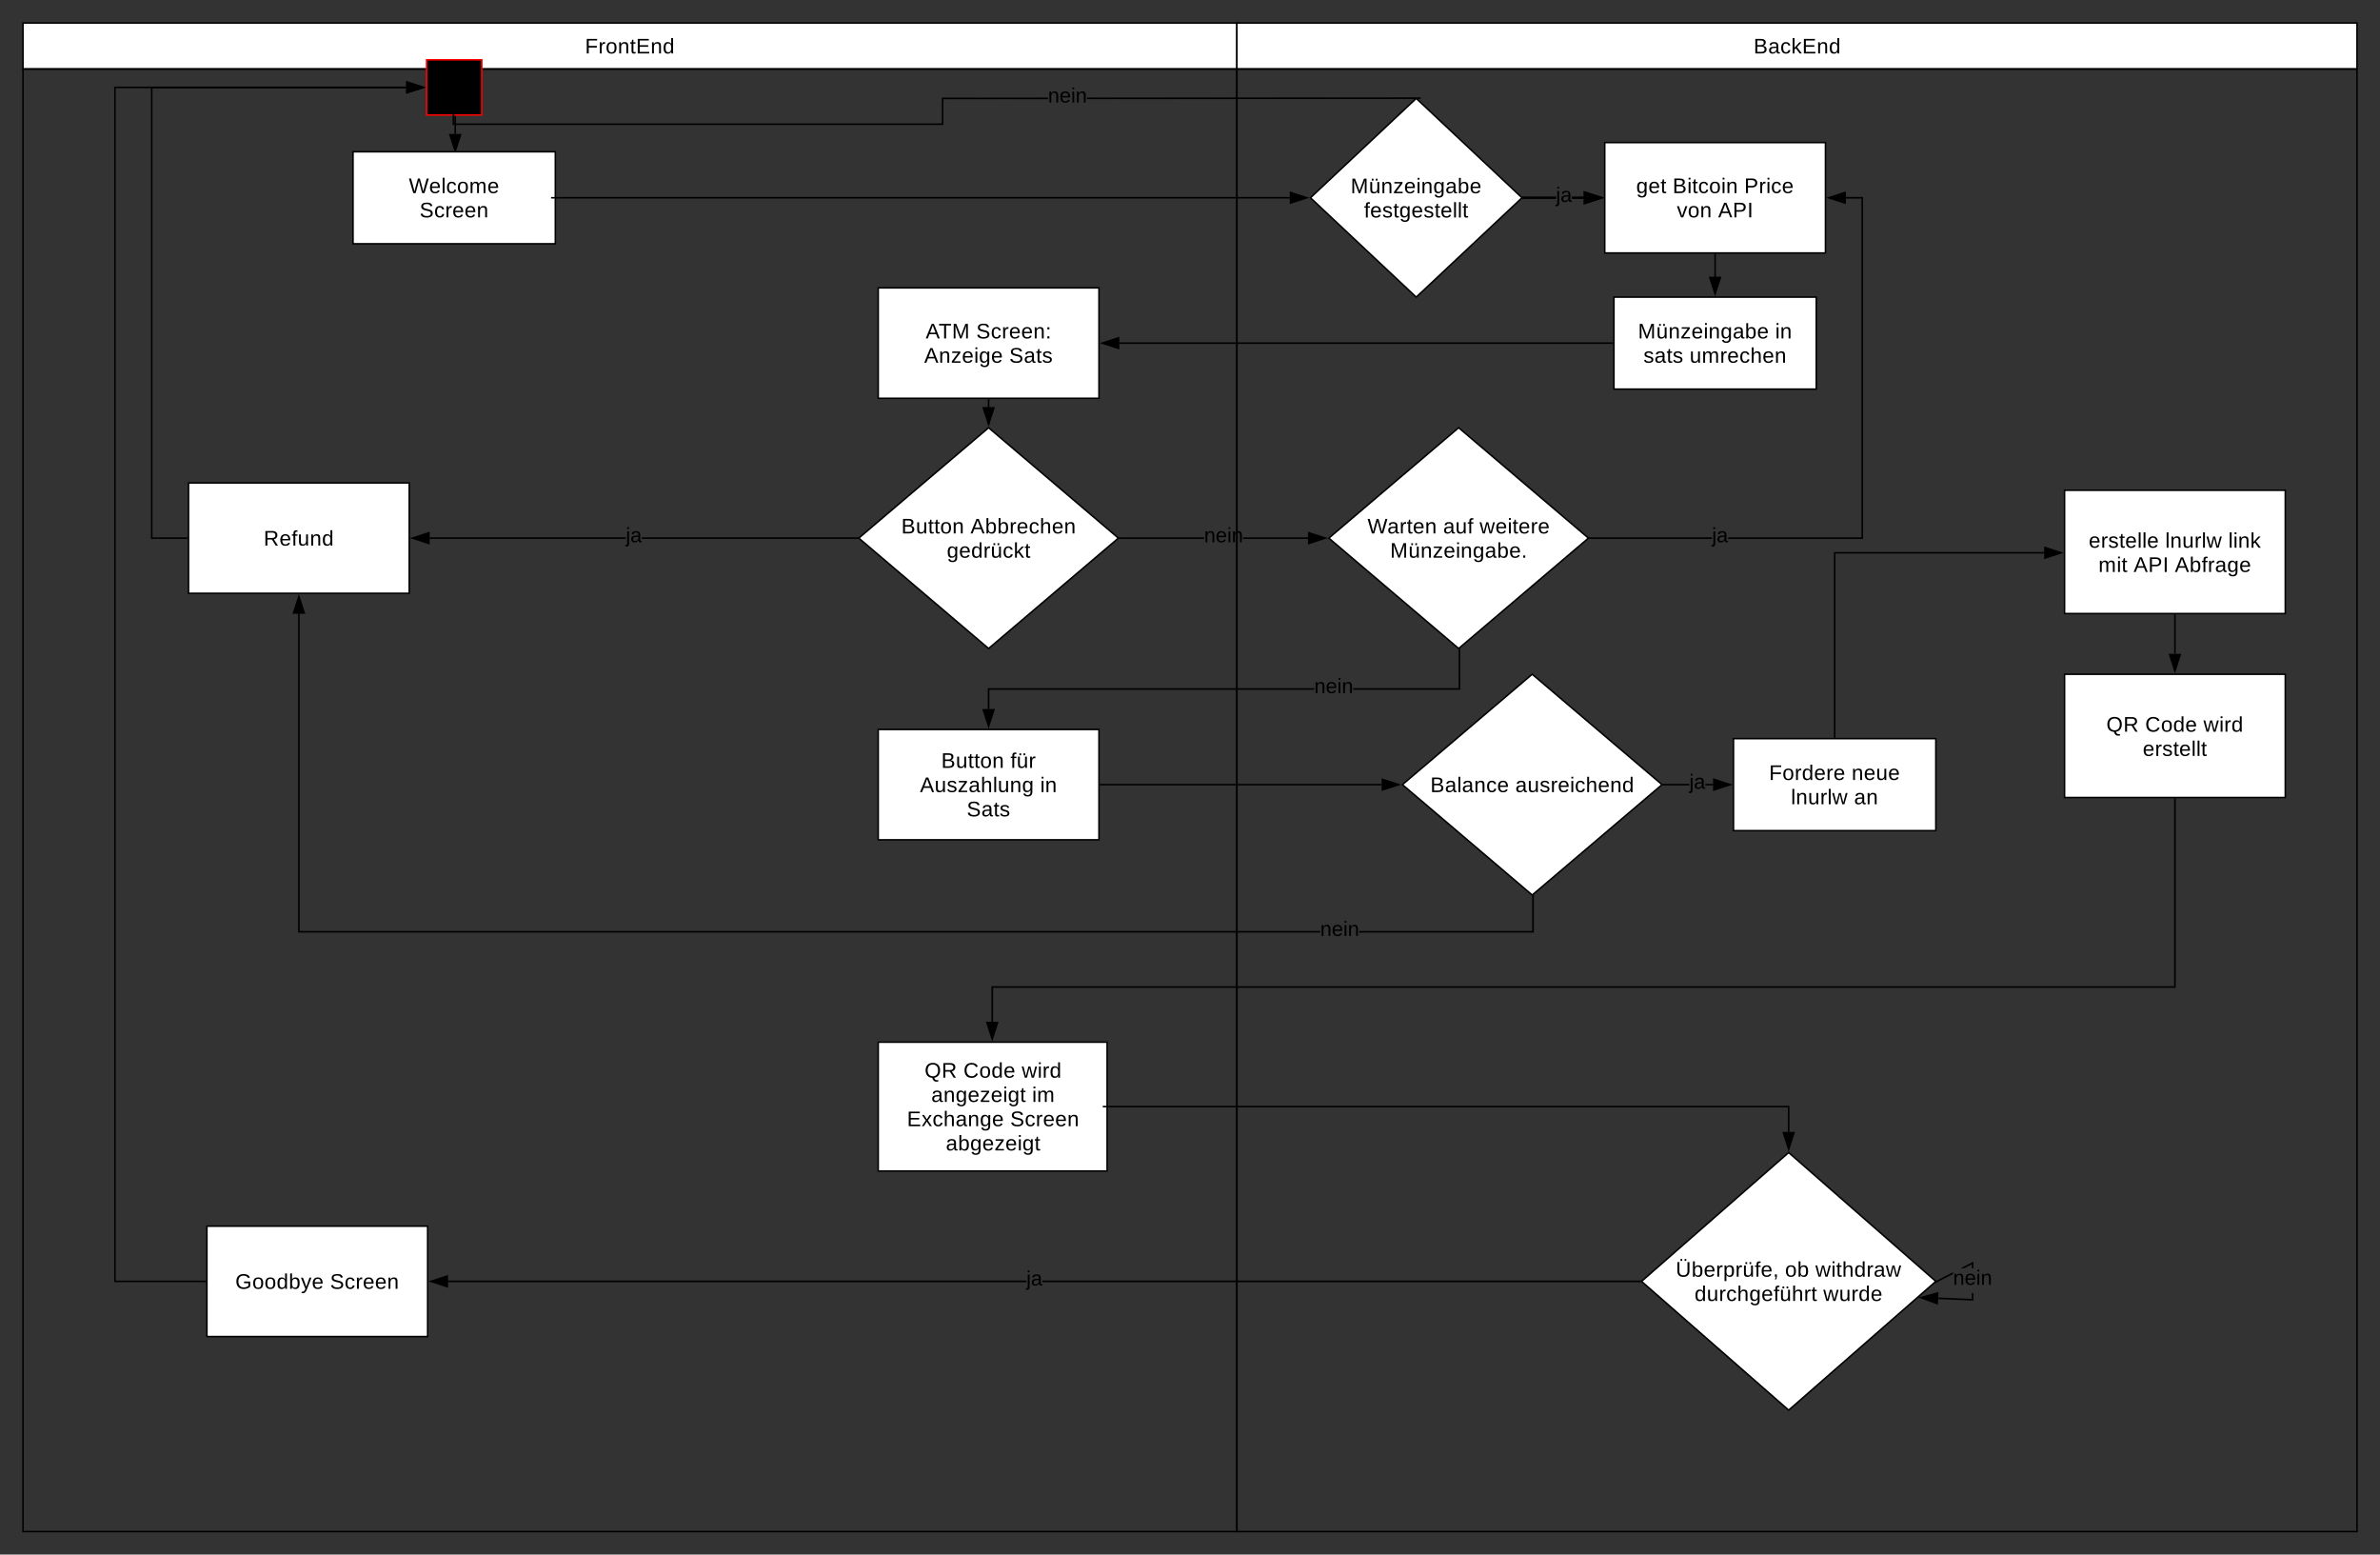 <svg xmlns="http://www.w3.org/2000/svg" xmlns:xlink="http://www.w3.org/1999/xlink" xmlns:lucid="lucid" width="2070.4" height="1352"><rect width="100%" height="100%" fill="#333333" stroke="none"/><g transform="translate(180 10.4)" lucid:page-tab-id="XavIA7VydR1nC"><path d="M-160 49.6v-40H896v40z" stroke="#000" stroke-width="1.33" fill="#fff"/><path d="M896 49.6v1272H-160V49.6z" stroke="#000" stroke-width="1.33" fill="none"/><use xlink:href="#a" transform="matrix(1,0,0,1,-160,9.6) translate(488.924 26.499)"/><path d="M214.98 90.02l1.02-.42v16.5" stroke="#000" stroke-width="1.33" fill="none"/><path d="M215.1 90.27h-2.5l2.15-.88z" stroke="#000" stroke-width=".05"/><path d="M216 121.04l-4.64-14.27h9.27z" stroke="#000" stroke-width="1.33"/><path d="M191.1 41.6h48v48h-48z" stroke="red" stroke-width="1.33"/><path d="M127.1 121.6h176v80h-176z" stroke="#000" stroke-width="1.33" fill="#fff"/><use xlink:href="#b" transform="matrix(1,0,0,1,147.104,121.6) translate(28.581 35.95)"/><use xlink:href="#c" transform="matrix(1,0,0,1,147.104,121.6) translate(37.9 57.047)"/><path d="M680 337.33v20.86" stroke="#000" stroke-width="1.33" fill="none"/><path d="M680.67 337.35h-1.34v-.68h1.34z" stroke="#000" stroke-width=".05"/><path d="M680 358.57l-4.63-14.27h9.26z" stroke="#000" stroke-width="1.33"/><path d="M584 240h192v96H584z" stroke="#000" stroke-width="1.33" fill="#fff"/><use xlink:href="#d" transform="matrix(1,0,0,1,604,240) translate(21.273 43.95)"/><use xlink:href="#e" transform="matrix(1,0,0,1,604,240) translate(65.248 43.95)"/><use xlink:href="#f" transform="matrix(1,0,0,1,604,240) translate(20.021 65.047)"/><use xlink:href="#g" transform="matrix(1,0,0,1,604,240) translate(93.961 65.047)"/><path d="M584 624h192v96H584z" stroke="#000" stroke-width="1.33" fill="#fff"/><use xlink:href="#h" transform="matrix(1,0,0,1,604,624) translate(34.809 33.402)"/><use xlink:href="#i" transform="matrix(1,0,0,1,604,624) translate(95.019 33.402)"/><use xlink:href="#j" transform="matrix(1,0,0,1,604,624) translate(16.319 54.499)"/><use xlink:href="#k" transform="matrix(1,0,0,1,604,624) translate(120.893 54.499)"/><use xlink:href="#g" transform="matrix(1,0,0,1,604,624) translate(56.991 75.595)"/><path d="M364.4 458.27H193.76v-1.34H364.4zm201 0H378.36v-1.34H565.4z" stroke="#000" stroke-width=".05"/><path d="M566.08 457.6l.78.67h-1.47v-1.34h1.46z"/><path d="M566.1 457.6l.83.7h-1.56v-1.4h1.56zm-.68-.64v1.28h1.37l-.76-.64.75-.64z" stroke="#000" stroke-width=".05"/><path d="M193.1 462.24l-14.28-4.64 14.27-4.64z"/><path d="M193.76 463.15l-17.1-5.55 17.1-5.55zm-12.78-5.55l11.44 3.72v-7.44z" stroke="#000" stroke-width=".05"/><use xlink:href="#l" transform="matrix(1,0,0,1,364.396,446.8) translate(0 14.4)"/><path d="M680 361.6l112.9 96-112.9 96-112.9-96z" stroke="#000" stroke-width="1.33" fill="#fff"/><use xlink:href="#h" transform="matrix(1,0,0,1,567.104,361.6) translate(36.944 91.95)"/><use xlink:href="#m" transform="matrix(1,0,0,1,567.104,361.6) translate(97.154 91.95)"/><use xlink:href="#n" transform="matrix(1,0,0,1,567.104,361.6) translate(76.563 113.047)"/><path d="M-17.33 457.6H-48v-392h221.35" stroke="#000" stroke-width="1.33" fill="none"/><path d="M-16.67 458.27h-.68v-1.34h.68z" stroke="#000" stroke-width=".05"/><path d="M188.28 65.6L174 70.24v-9.27z" stroke="#000" stroke-width="1.33"/><path d="M-16 409.6h192v96H-16z" stroke="#000" stroke-width="1.33" fill="#fff"/><use xlink:href="#o" transform="matrix(1,0,0,1,4,409.6) translate(45.366 54.499)"/><path d="M-1.33 1104H-80V65.6h253.35" stroke="#000" stroke-width="1.33" fill="none"/><path d="M-.67 1104.67h-.68v-1.34h.68z" stroke="#000" stroke-width=".05"/><path d="M188.28 65.6L174 70.24v-9.27z" stroke="#000" stroke-width="1.33"/><path d="M0 1056h192v96H0z" stroke="#000" stroke-width="1.33" fill="#fff"/><use xlink:href="#p" transform="matrix(1,0,0,1,20,1056) translate(4.704 54.499)"/><use xlink:href="#c" transform="matrix(1,0,0,1,20,1056) translate(87.096 54.499)"/><path d="M584 896h199.1v112H584z" stroke="#000" stroke-width="1.33" fill="#fff"/><use xlink:href="#q" transform="matrix(1,0,0,1,604,896) translate(20.342 30.854)"/><use xlink:href="#r" transform="matrix(1,0,0,1,604,896) translate(54.121 30.854)"/><use xlink:href="#s" transform="matrix(1,0,0,1,604,896) translate(104.822 30.854)"/><use xlink:href="#t" transform="matrix(1,0,0,1,604,896) translate(26.136 51.95)"/><use xlink:href="#u" transform="matrix(1,0,0,1,604,896) translate(113.816 51.95)"/><use xlink:href="#v" transform="matrix(1,0,0,1,604,896) translate(5.007 73.047)"/><use xlink:href="#w" transform="matrix(1,0,0,1,604,896) translate(94.793 73.047)"/><use xlink:href="#x" transform="matrix(1,0,0,1,604,896) translate(38.799 94.144)"/><path d="M896 49.6v-40h974.4v40z" stroke="#000" stroke-width="1.33" fill="#fff"/><path d="M1870.4 49.6v1272H896V49.6z" stroke="#000" stroke-width="1.33" fill="none"/><use xlink:href="#y" transform="matrix(1,0,0,1,896,9.6) translate(449.477 26.499)"/><path d="M1416 630.67V470.4l182.24-.04" stroke="#000" stroke-width="1.33" fill="none"/><path d="M1416.67 631.33h-1.34v-.68h1.34z" stroke="#000" stroke-width=".05"/><path d="M1613.18 470.36L1598.9 475v-9.28z" stroke="#000" stroke-width="1.33"/><path d="M1328 632h176v80h-176z" stroke="#000" stroke-width="1.33" fill="#fff"/><use xlink:href="#z" transform="matrix(1,0,0,1,1348,632) translate(10.963 35.95)"/><use xlink:href="#A" transform="matrix(1,0,0,1,1348,632) translate(82.77 35.95)"/><use xlink:href="#B" transform="matrix(1,0,0,1,1348,632) translate(29.981 57.047)"/><use xlink:href="#C" transform="matrix(1,0,0,1,1348,632) translate(84.885 57.047)"/><path d="M1712 524.53v33.7" stroke="#000" stroke-width="1.33" fill="none"/><path d="M1712.67 524.55h-1.34v-.68h1.34z" stroke="#000" stroke-width=".05"/><path d="M1712 573.18l-4.63-14.27h9.27z" stroke="#000" stroke-width="1.33"/><path d="M1616 416h192v107.2h-192z" stroke="#000" stroke-width="1.33" fill="#fff"/><use xlink:href="#D" transform="matrix(1,0,0,1,1636,416) translate(1.03 49.95)"/><use xlink:href="#E" transform="matrix(1,0,0,1,1636,416) translate(67.558 49.95)"/><use xlink:href="#F" transform="matrix(1,0,0,1,1636,416) translate(122.461 49.95)"/><use xlink:href="#G" transform="matrix(1,0,0,1,1636,416) translate(9.472 71.047)"/><use xlink:href="#H" transform="matrix(1,0,0,1,1636,416) translate(40.078 71.047)"/><use xlink:href="#I" transform="matrix(1,0,0,1,1636,416) translate(75.981 71.047)"/><path d="M1616 576h192v107.2h-192z" stroke="#000" stroke-width="1.33" fill="#fff"/><use xlink:href="#q" transform="matrix(1,0,0,1,1636,576) translate(16.342 49.95)"/><use xlink:href="#r" transform="matrix(1,0,0,1,1636,576) translate(50.121 49.95)"/><use xlink:href="#J" transform="matrix(1,0,0,1,1636,576) translate(100.822 49.95)"/><use xlink:href="#K" transform="matrix(1,0,0,1,1636,576) translate(48.02 71.047)"/><path d="M1289.55 672.67h-22.06v-1.34h22.05zm20.7 0h-6.75v-1.34h6.74z" stroke="#000" stroke-width=".05"/><path d="M1267.5 672.67h-1.46l.78-.67-.78-.67h1.47z"/><path d="M1267.53 672.7h-1.56l.8-.7-.8-.7h1.56zm-1.42-1.34l.76.64-.75.64h1.38v-1.28z" stroke="#000" stroke-width=".05"/><path d="M1325.18 672l-14.27 4.63v-9.26z"/><path d="M1327.33 672l-17.1 5.55v-11.1zm-15.75 3.72l11.44-3.72-11.44-3.72z" stroke="#000" stroke-width=".05"/><use xlink:href="#l" transform="matrix(1,0,0,1,1289.548,661.2) translate(0 14.4)"/><path d="M1152.9 576l112.9 96-112.9 96-112.9-96z" stroke="#000" stroke-width="1.33" fill="#fff"/><use xlink:href="#L" transform="matrix(1,0,0,1,1040,576) translate(24.271 102.499)"/><use xlink:href="#M" transform="matrix(1,0,0,1,1040,576) translate(98.212 102.499)"/><path d="M1376 992l128 112-128 112-128-112z" stroke="#000" stroke-width="1.33" fill="#fff"/><use xlink:href="#N" transform="matrix(1,0,0,1,1248,992) translate(29.785 107.95)"/><use xlink:href="#O" transform="matrix(1,0,0,1,1248,992) translate(124.832 107.95)"/><use xlink:href="#P" transform="matrix(1,0,0,1,1248,992) translate(151.244 107.95)"/><use xlink:href="#Q" transform="matrix(1,0,0,1,1248,992) translate(46.146 129.047)"/><use xlink:href="#R" transform="matrix(1,0,0,1,1248,992) translate(158.105 129.047)"/><path d="M1536.67 1120.7l-30.65-1.28.05-1.34 29.26 1.23v-5.13h1.34zm-17.64-23.18l-13.12 6.77-.6-1.2 13.73-7.08zm17.64-4.95h-1.34v-3.47l-6.72 3.47h-2.9l10.97-5.66z" stroke="#000" stroke-width=".05"/><path d="M1505.93 1104.28l-3 1.55 2.08-1.83-.53-.47.84-.44z"/><path d="M1505.96 1104.3l-3.2 1.65 2.2-1.95-.53-.48.9-.46zm-1.44-.77l.53.47-1.96 1.7 2.8-1.43-.6-1.14z" stroke="#000" stroke-width=".05"/><path d="M1505.2 1123.35l-14.07-5.22 14.44-4.04z"/><path d="M1505.8 1124.3l-16.83-6.26 17.3-4.84zm-12.52-6.08l11.28 4.2.3-7.44z" stroke="#000" stroke-width=".05"/><use xlink:href="#S" transform="matrix(1,0,0,1,1519.025,1092.569) translate(0 14.4)"/><path d="M1312 210.93v30.67V216v14.24" stroke="#000" stroke-width="1.33" fill="none"/><path d="M1312.67 210.95h-1.34v-.68h1.34z" stroke="#000" stroke-width=".05"/><path d="M1312 245.18l-4.63-14.27h9.27z" stroke="#000" stroke-width="1.33"/><path d="M1216 113.6h192v96h-192z" stroke="#000" stroke-width="1.33" fill="#fff"/><use xlink:href="#T" transform="matrix(1,0,0,1,1236,113.6) translate(7.357 43.95)"/><use xlink:href="#U" transform="matrix(1,0,0,1,1236,113.6) translate(39.048 43.95)"/><use xlink:href="#V" transform="matrix(1,0,0,1,1236,113.6) translate(101.355 43.95)"/><use xlink:href="#W" transform="matrix(1,0,0,1,1236,113.6) translate(42.731 65.047)"/><use xlink:href="#X" transform="matrix(1,0,0,1,1236,113.6) translate(78.644 65.047)"/><path d="M1224 248h176v80h-176z" stroke="#000" stroke-width="1.33" fill="#fff"/><use xlink:href="#Y" transform="matrix(1,0,0,1,1244,248) translate(0.925 35.95)"/><use xlink:href="#Z" transform="matrix(1,0,0,1,1244,248) translate(120.287 35.95)"/><use xlink:href="#aa" transform="matrix(1,0,0,1,1244,248) translate(5.693 57.047)"/><use xlink:href="#ab" transform="matrix(1,0,0,1,1244,248) translate(45.818 57.047)"/><path d="M1309.3 458.27h-105.8v-1.34h105.8zm131.37 0h-117.4v-1.34h116.06V162.27h-13.57v-1.34h14.9z" stroke="#000" stroke-width=".05"/><path d="M1203.5 458.27h-1.46l.78-.67-.78-.67h1.47z"/><path d="M1203.53 458.3h-1.56l.8-.7-.8-.7h1.56zm-1.42-1.34l.76.64-.75.64h1.38v-1.28z" stroke="#000" stroke-width=".05"/><path d="M1425.1 166.24l-14.28-4.64 14.27-4.63z"/><path d="M1425.76 167.15l-17.1-5.55 17.1-5.55zm-12.78-5.55l11.44 3.72v-7.44z" stroke="#000" stroke-width=".05"/><use xlink:href="#l" transform="matrix(1,0,0,1,1309.308,446.8) translate(0 14.4)"/><path d="M1088.9 361.6l112.9 96-112.9 96-112.9-96z" stroke="#000" stroke-width="1.33" fill="#fff"/><use xlink:href="#ac" transform="matrix(1,0,0,1,976,361.6) translate(33.623 91.95)"/><use xlink:href="#ad" transform="matrix(1,0,0,1,976,361.6) translate(99.437 91.95)"/><use xlink:href="#ae" transform="matrix(1,0,0,1,976,361.6) translate(131.128 91.95)"/><use xlink:href="#af" transform="matrix(1,0,0,1,976,361.6) translate(53.319 113.047)"/><path d="M1173.5 162.27h-27.86v-1.34h27.87zm24.74 0h-10.78v-1.34h10.78z" stroke="#000" stroke-width=".05"/><path d="M1145.66 162.27h-1.4l.7-.67-.7-.67h1.4z"/><path d="M1145.68 162.3h-1.48l.74-.7-.74-.7h1.48zm-1.35-1.34l.68.64-.67.64h1.3v-1.28z" stroke="#000" stroke-width=".05"/><path d="M1213.18 161.6l-14.27 4.64v-9.28z"/><path d="M1215.33 161.6l-17.1 5.55v-11.1zm-15.75 3.72l11.44-3.72-11.44-3.72z" stroke="#000" stroke-width=".05"/><path d="M1052 75.2l92 86.4-92 86.4-92-86.4z" stroke="#000" stroke-width="1.33" fill="#fff"/><use xlink:href="#ag" transform="matrix(1,0,0,1,960,75.2) translate(34.958 82.45)"/><use xlink:href="#ah" transform="matrix(1,0,0,1,960,75.2) translate(46.587 103.547)"/><path d="M1173.5 162.6h-27.53v-2h27.54zm24 0h-10.04v-2h10.04z" stroke="#000" stroke-width=".05"/><path d="M1146 162.6h-2.1l1.07-1-1.06-1h2.1z"/><path d="M1146.02 162.63h-2.17l1.1-1.03-1.1-1.03h2.17zm-2.05-2l1.04.97-1.03.97h2v-1.94z" stroke="#000" stroke-width=".05"/><path d="M1212.76 161.6l-14.26 4.64v-9.28z"/><path d="M1216 161.6l-18.5 6v-12zm-16.5 3.26l10.03-3.26-10.03-3.26z" stroke="#000" stroke-width=".05"/><use xlink:href="#l" transform="matrix(1,0,0,1,1173.512,150.8) translate(0 14.4)"/><path d="M777.33 672h244.55" stroke="#000" stroke-width="1.33" fill="none"/><path d="M777.35 672.67h-.68v-1.34h.68z" stroke="#000" stroke-width=".05"/><path d="M1036.8 672l-14.25 4.63v-9.26z" stroke="#000" stroke-width="1.33"/><path d="M80.67 799.33h887.8v1.34H79.33v-277.3h1.34zm1073.6 1.34h-151.85v-1.34h150.5v-30.37h1.32z" stroke="#000" stroke-width=".05"/><path d="M1154.24 768.98h-1.33v-.12l1.34-1.13z"/><path d="M1154.27 769h-1.4v-.15l1.4-1.17zm-1.34-.13v.1h1.3v-1.2z" stroke="#000" stroke-width=".05"/><path d="M84.64 522.7h-9.28L80 508.4z"/><path d="M85.55 523.36h-11.1l5.55-17.1zm-9.27-1.34h7.44L80 510.58z" stroke="#000" stroke-width=".05"/><g><use xlink:href="#S" transform="matrix(1,0,0,1,968.472,789.2) translate(0 14.4)"/></g><path d="M712.85 1104.67h-503.1v-1.34h503.1zm533.47 0H726.8v-1.34h519.52z" stroke="#000" stroke-width=".05"/><path d="M1247 1104l.75.67h-1.45v-1.34h1.45z"/><path d="M1247.03 1104l.8.7h-1.55v-1.4h1.54zm-.7-.64v1.28h1.35l-.73-.64.73-.64z" stroke="#000" stroke-width=".05"/><path d="M209.1 1108.63L194.8 1104l14.27-4.63z"/><path d="M209.76 1109.55l-17.1-5.55 17.1-5.55zm-12.78-5.55l11.44 3.72v-7.44z" stroke="#000" stroke-width=".05"/><g><use xlink:href="#l" transform="matrix(1,0,0,1,712.852,1093.2) translate(0 14.4)"/></g><path d="M963.25 589.47H680.67v16.77h-1.34v-18.1h283.92zm127.02 0H997.2v-1.34h91.73l-.02-33.57h1.34z" stroke="#000" stroke-width=".05"/><path d="M1090.24 554.58h-1.33v-.12l1.34-1.13z"/><path d="M1090.27 554.6h-1.4v-.15l1.4-1.17zm-1.34-.13v.1h1.3v-1.2z" stroke="#000" stroke-width=".05"/><path d="M680 621.18l-4.63-14.27h9.26z"/><path d="M680 623.33l-5.55-17.1h11.1zm-3.72-15.75l3.72 11.44 3.72-11.44z" stroke="#000" stroke-width=".05"/><g><use xlink:href="#S" transform="matrix(1,0,0,1,963.248,578) translate(0 14.4)"/></g><path d="M867.47 458.27H794.6v-1.34h72.87zm90.4 0h-56.45v-1.34h56.46z" stroke="#000" stroke-width=".05"/><path d="M794.6 458.27h-1.46l.78-.67-.78-.67h1.47z"/><path d="M794.63 458.3h-1.56l.82-.7-.83-.7h1.56zm-1.42-1.34l.76.64-.75.64h1.38v-1.28z" stroke="#000" stroke-width=".05"/><path d="M972.8 457.6l-14.25 4.63v-9.27z"/><path d="M974.97 457.6l-17.1 5.55v-11.1zm-15.76 3.72l11.46-3.72-11.45-3.72z" stroke="#000" stroke-width=".05"/><g><use xlink:href="#S" transform="matrix(1,0,0,1,867.473,446.8) translate(0 14.4)"/></g><path d="M782.97 952H1376v22.02M783 952h-3.7" stroke="#000" stroke-width="1.33" fill="none"/><path d="M1376 988.96l-4.63-14.27h9.27z" stroke="#000" stroke-width="1.33"/><path d="M303.07 161.6h638.87M303.08 161.6h-3.68" stroke="#000" stroke-width="1.33" fill="none"/><path d="M956.87 161.6l-14.27 4.64v-9.28z" stroke="#000" stroke-width="1.33"/><path d="M1222.67 288h-428.9" stroke="#000" stroke-width="1.33" fill="none"/><path d="M1223.33 288.67h-.68v-1.34h.68z" stroke="#000" stroke-width=".05"/><path d="M778.82 288l14.27-4.63v9.26z" stroke="#000" stroke-width="1.33"/><path d="M1712.67 848.67H683.87l-.04 29.57h-1.33l.03-30.9h1028.8v-162.8h1.34z" stroke="#000" stroke-width=".05"/><path d="M1712.67 684.55h-1.34v-.68h1.34z"/><path d="M1712.7 684.58h-1.4v-.74h1.4zm-1.34-.7v.64h1.28v-.63z" stroke="#000" stroke-width=".05"/><path d="M687.8 878.9l-4.65 14.28-4.62-14.27z"/><path d="M688.72 878.25l-5.57 17.08-5.53-17.1zm-5.57 12.77l3.73-11.44h-7.43zM731.66 75.82l-91 .05v22.4H213.74V82.7h1.34v14.23h424.26v-22.4l92.33-.05zm320.4-.17l-286.45.15v-1.33l286.47-.16z" stroke="#000" stroke-width=".05"/><path d="M1055.74 75.64h-2.3l-1.4-1.3 3.7-.03z"/><path d="M1055.76 75.67h-2.32L1052 74.3l3.76-.02zm-3.64-1.3l1.34 1.25h2.25v-1.3z" stroke="#000" stroke-width=".05"/><path d="M219.03 82.02h-9.27l4.64-14.26z"/><path d="M219.95 82.7h-11.1l5.55-17.1zm-9.27-1.34h7.44l-3.72-11.44z" stroke="#000" stroke-width=".05"/><g><use xlink:href="#S" transform="matrix(1,0,0,1,731.663,64.342) translate(0 14.4)"/></g><defs><path d="M359-1253v524h786v158H359V0H168v-1409h1001v156H359" id="ai"/><path d="M318-861c55-157 83-241 257-241 24 0 48 3 73 10v165c-24-7-56-10-96-10-75 0-132 33-171 97s-59 156-59 276V0H142c-3-364 6-725-6-1082h170c5 123 8 196 8 221h4" id="aj"/><path d="M571-1102c350 0 480 196 482 560 2 357-151 562-488 562C233 20 86-198 86-542c0-373 162-560 485-560zm-8 989c244 0 301-164 301-429 0-266-49-427-290-427-239 0-299 165-299 427 0 252 61 429 288 429" id="ak"/><path d="M663-1102c251 0 343 119 343 381V0H825v-686c0-183-40-279-223-277-184 2-280 141-280 336V0H142c-3-345 6-754-6-1082h170c5 68 6 94 8 185h3c76-134 157-205 346-205" id="al"/><path d="M336-268c2 98 22 139 114 141 24 0 59-5 104-14V-8C495 8 434 16 372 16c-144 0-216-82-216-245v-722H31v-131h132l53-242h120v242h200v131H336v683" id="am"/><path d="M168 0v-1409h1069v156H359v452h818v154H359v491h919V0H168" id="an"/><path d="M835 0c-5-29-11-137-10-174h-4C759-45 663 20 484 20 177 20 86-201 86-536c0-377 133-566 398-566 178 1 273 67 339 188-4-187-1-380-2-570h180v1261c0 113 2 187 6 223H835zm-14-554c0-255-58-415-289-415-91 0-151 37-196 101-76 109-77 543-1 651 44 63 105 98 195 98 235 0 291-173 291-435" id="ao"/><g id="a"><use transform="matrix(0.009,0,0,0.009,0,0)" xlink:href="#ai"/><use transform="matrix(0.009,0,0,0.009,11.606,0)" xlink:href="#aj"/><use transform="matrix(0.009,0,0,0.009,17.933,0)" xlink:href="#ak"/><use transform="matrix(0.009,0,0,0.009,28.5,0)" xlink:href="#al"/><use transform="matrix(0.009,0,0,0.009,39.067,0)" xlink:href="#am"/><use transform="matrix(0.009,0,0,0.009,44.346,0)" xlink:href="#an"/><use transform="matrix(0.009,0,0,0.009,57.019,0)" xlink:href="#al"/><use transform="matrix(0.009,0,0,0.009,67.585,0)" xlink:href="#ao"/></g><path d="M544-168c91-408 108-428 333-1241h183c108 399 243 834 333 1241 89-385 93-366 334-1241h199L1511 0h-228c-108-419-218-753-314-1196C893-847 877-832 652 0H424L9-1409h199C320-995 449-600 544-168" id="ap"/><path d="M87-548c0-338 159-553 484-554 325-2 484 204 477 599H276c-1 227 88 385 302 388 146 2 246-65 283-166l158 45C954-65 807 20 578 20 240 20 87-193 87-548zm775-93c-19-206-90-328-294-328-185 0-285 140-290 328h584" id="aq"/><path d="M138 0v-1484h180V0H138" id="ar"/><path d="M779-765c-19-119-93-196-233-196-95 0-164 32-207 95s-64 170-64 320c0 144 23 251 68 320s114 104 205 104c139 0 224-79 240-212l182 12C946-119 781 22 553 20 230 17 87-201 87-542c0-338 145-557 464-560 225-1 380 129 413 323" id="as"/><path d="M1195-963c-175 0-249 144-249 336V0H768v-686c-5-190-26-277-198-277-171 0-249 147-249 336V0H142c-3-345 6-754-6-1082h170c5 68 6 94 8 185h3c69-134 140-205 316-205 171 0 257 66 294 205h3c67-129 152-205 328-205 238 0 313 127 313 381V0h-178v-686c-5-190-26-277-198-277" id="at"/><g id="b"><use transform="matrix(0.009,0,0,0.009,0,0)" xlink:href="#ap"/><use transform="matrix(0.009,0,0,0.009,17.59,0)" xlink:href="#aq"/><use transform="matrix(0.009,0,0,0.009,28.157,0)" xlink:href="#ar"/><use transform="matrix(0.009,0,0,0.009,32.378,0)" xlink:href="#as"/><use transform="matrix(0.009,0,0,0.009,41.878,0)" xlink:href="#ak"/><use transform="matrix(0.009,0,0,0.009,52.445,0)" xlink:href="#at"/><use transform="matrix(0.009,0,0,0.009,68.272,0)" xlink:href="#aq"/></g><path d="M692-1286c-195 0-347 51-347 223 0 101 58 144 134 179 135 62 487 105 623 191 97 62 170 147 170 304 0 130-50 231-152 302S875 20 690 20C347 20 148-99 93-338l185-37c46 178 190 245 419 246 213 0 386-61 386-250 0-223-244-222-431-271-182-48-288-69-390-156-64-54-103-133-103-247 0-121 47-214 139-279s224-98 396-98c318 0 471 80 545 324l-188 33c-44-155-158-213-359-213" id="au"/><g id="c"><use transform="matrix(0.009,0,0,0.009,0,0)" xlink:href="#au"/><use transform="matrix(0.009,0,0,0.009,12.673,0)" xlink:href="#as"/><use transform="matrix(0.009,0,0,0.009,22.173,0)" xlink:href="#aj"/><use transform="matrix(0.009,0,0,0.009,28.5,0)" xlink:href="#aq"/><use transform="matrix(0.009,0,0,0.009,39.067,0)" xlink:href="#aq"/><use transform="matrix(0.009,0,0,0.009,49.634,0)" xlink:href="#al"/></g><path d="M1167 0l-161-412H364L202 0H4l575-1409h217L1362 0h-195zM685-1265c-69 226-179 482-263 704h527c-89-236-186-456-264-704" id="av"/><path d="M720-1253V0H530v-1253H46v-156h1158v156H720" id="aw"/><path d="M1366 0c4-412-9-843 9-1240-33 119-62 213-88 280L923 0H789L420-960c-31-92-62-184-89-280 13 403 5 827 7 1240H168v-1409h251l375 977c20 57 51 168 63 224 5-34 58-197 68-224l368-977h245V0h-172" id="ax"/><g id="d"><use transform="matrix(0.009,0,0,0.009,0,0)" xlink:href="#av"/><use transform="matrix(0.009,0,0,0.009,11.263,0)" xlink:href="#aw"/><use transform="matrix(0.009,0,0,0.009,22.869,0)" xlink:href="#ax"/></g><path d="M187-875v-207h195v207H187zm0 875v-207h195V0H187" id="ay"/><g id="e"><use transform="matrix(0.009,0,0,0.009,0,0)" xlink:href="#au"/><use transform="matrix(0.009,0,0,0.009,12.673,0)" xlink:href="#as"/><use transform="matrix(0.009,0,0,0.009,22.173,0)" xlink:href="#aj"/><use transform="matrix(0.009,0,0,0.009,28.5,0)" xlink:href="#aq"/><use transform="matrix(0.009,0,0,0.009,39.067,0)" xlink:href="#aq"/><use transform="matrix(0.009,0,0,0.009,49.634,0)" xlink:href="#al"/><use transform="matrix(0.009,0,0,0.009,60.201,0)" xlink:href="#ay"/></g><path d="M83 0v-137l605-806H117v-139h784v137L295-139h627V0H83" id="az"/><path d="M137-1312v-172h180v172H137zM137 0v-1082h180V0H137" id="aA"/><path d="M824-897c-1-17 6-175 12-185h171c-12 319-6 716-6 1051 0 304-151 456-453 456-226 0-374-90-417-267l181-26c24 102 112 157 241 156 179 0 269-105 269-315 0-57 3-120-2-174C759-74 647 8 472 8 339 8 242-36 180-124S86-350 86-539c0-191 33-332 100-423s169-137 306-137c167 0 273 85 332 202zm-38 579c48-119 46-331 0-450-42-108-118-197-250-197-92 0-154 37-201 100-78 107-74 530-4 643 63 101 251 129 353 47 43-35 77-81 102-143" id="aB"/><g id="f"><use transform="matrix(0.009,0,0,0.009,0,0)" xlink:href="#av"/><use transform="matrix(0.009,0,0,0.009,12.673,0)" xlink:href="#al"/><use transform="matrix(0.009,0,0,0.009,23.24,0)" xlink:href="#az"/><use transform="matrix(0.009,0,0,0.009,32.74,0)" xlink:href="#aq"/><use transform="matrix(0.009,0,0,0.009,43.307,0)" xlink:href="#aA"/><use transform="matrix(0.009,0,0,0.009,47.528,0)" xlink:href="#aB"/><use transform="matrix(0.009,0,0,0.009,58.095,0)" xlink:href="#aq"/></g><path d="M797-207C713-60 620 16 414 20 203 24 88-98 87-302c0-112 37-198 111-258s192-93 356-96l243-4c10-201-43-307-232-305-154 2-223 43-242 172l-188-17c31-195 175-292 434-292s410 116 410 364v466c3 95 12 159 101 161 17 0 37-2 59-7V-6c-45 11-92 16-139 16-143-2-188-76-197-217h-6zm-525-92c-1 116 66 187 183 184 230-7 361-164 342-419-124 5-305-2-389 30-83 32-136 92-136 205" id="aC"/><path d="M513-963c-139 1-238 29-238 149 0 72 41 100 95 127 55 27 348 94 404 125 101 56 176 118 176 263C950-73 758 21 511 20 254 19 107-55 57-254l159-31c34 123 133 168 295 168 156 0 264-34 264-168 0-156-183-165-315-204-171-51-245-68-323-172-26-35-37-82-37-135 0-220 172-304 413-303 232 1 379 74 418 265l-162 20c-23-104-122-150-256-149" id="aD"/><g id="g"><use transform="matrix(0.009,0,0,0.009,0,0)" xlink:href="#au"/><use transform="matrix(0.009,0,0,0.009,12.673,0)" xlink:href="#aC"/><use transform="matrix(0.009,0,0,0.009,23.24,0)" xlink:href="#am"/><use transform="matrix(0.009,0,0,0.009,28.519,0)" xlink:href="#aD"/></g><path d="M908-743c202 21 350 139 350 346 0 273-224 397-518 397H168v-1409h512c331 0 496 114 496 342 0 180-112 291-268 324zm-228-67c187 0 301-60 304-234 6-277-360-200-625-212v446h321zm50 657c212 0 335-66 335-259 0-166-117-249-350-249H359v508h371" id="aE"/><path d="M476 20C225 20 133-99 133-361v-721h181v686c0 183 40 279 223 277 184-2 280-141 280-336v-627h180c3 345-6 754 6 1082H833c-5-68-6-94-8-185h-3C746-51 665 20 476 20" id="aF"/><g id="h"><use transform="matrix(0.009,0,0,0.009,0,0)" xlink:href="#aE"/><use transform="matrix(0.009,0,0,0.009,12.673,0)" xlink:href="#aF"/><use transform="matrix(0.009,0,0,0.009,23.24,0)" xlink:href="#am"/><use transform="matrix(0.009,0,0,0.009,28.519,0)" xlink:href="#am"/><use transform="matrix(0.009,0,0,0.009,33.797,0)" xlink:href="#ak"/><use transform="matrix(0.009,0,0,0.009,44.364,0)" xlink:href="#al"/></g><path d="M492-1341c-103 3-130 49-131 162v97h211v131H361V0H181v-951H29v-131h152v-122c0-192 78-276 264-278 50 0 92 4 127 12v137c-30-5-57-8-80-8" id="aG"/><path d="M482 20C231 20 139-99 139-361v-721h181v686c0 183 40 279 223 277 184-2 280-141 280-336v-627h180c3 345-6 754 6 1082H839c-5-68-6-94-8-185h-3C752-51 671 20 482 20zm194-1239v-184h163v184H676zm-394 0v-184h165v184H282" id="aH"/><g id="i"><use transform="matrix(0.009,0,0,0.009,0,0)" xlink:href="#aG"/><use transform="matrix(0.009,0,0,0.009,5.279,0)" xlink:href="#aH"/><use transform="matrix(0.009,0,0,0.009,15.846,0)" xlink:href="#aj"/></g><path d="M322-1484c-2 195 6 405-8 587h3c73-129 159-205 346-205 250 0 342 118 343 381V0H825v-686c3-190-43-277-223-277-176-1-280 140-280 325V0H142v-1484h180" id="aI"/><g id="j"><use transform="matrix(0.009,0,0,0.009,0,0)" xlink:href="#av"/><use transform="matrix(0.009,0,0,0.009,12.673,0)" xlink:href="#aF"/><use transform="matrix(0.009,0,0,0.009,23.24,0)" xlink:href="#aD"/><use transform="matrix(0.009,0,0,0.009,32.74,0)" xlink:href="#az"/><use transform="matrix(0.009,0,0,0.009,42.24,0)" xlink:href="#aC"/><use transform="matrix(0.009,0,0,0.009,52.807,0)" xlink:href="#aI"/><use transform="matrix(0.009,0,0,0.009,63.374,0)" xlink:href="#ar"/><use transform="matrix(0.009,0,0,0.009,67.595,0)" xlink:href="#aF"/><use transform="matrix(0.009,0,0,0.009,78.162,0)" xlink:href="#al"/><use transform="matrix(0.009,0,0,0.009,88.729,0)" xlink:href="#aB"/></g><g id="k"><use transform="matrix(0.009,0,0,0.009,0,0)" xlink:href="#aA"/><use transform="matrix(0.009,0,0,0.009,4.221,0)" xlink:href="#al"/></g><path d="M24-231v-30h32v30H24zM-9 49c24 4 33-6 33-30v-209h32V24c2 40-23 58-65 49V49" id="aJ"/><path d="M141-36C126-15 110 5 73 4 37 3 15-17 15-53c-1-64 63-63 125-63 3-35-9-54-41-54-24 1-41 7-42 31l-33-3c5-37 33-52 76-52 45 0 72 20 72 64v82c-1 20 7 32 28 27v20c-31 9-61-2-59-35zM48-53c0 20 12 33 32 33 41-3 63-29 60-74-43 2-92-5-92 41" id="aK"/><g id="l"><use transform="matrix(0.05,0,0,0.05,0,0)" xlink:href="#aJ"/><use transform="matrix(0.05,0,0,0.05,3.95,0)" xlink:href="#aK"/></g><path d="M655-1102c307 0 398 221 398 556 0 377-133 566-398 566-180 0-272-66-339-188 1 22-7 151-10 168H132c4-36 6-110 6-223v-1261h180c-2 196 4 384-4 576h4c62-129 158-194 337-194zM318-529c0 254 57 416 289 416 91 0 152-37 197-101 76-109 76-543 0-651-44-63-105-98-195-98-236 0-291 169-291 434" id="aL"/><g id="m"><use transform="matrix(0.009,0,0,0.009,0,0)" xlink:href="#av"/><use transform="matrix(0.009,0,0,0.009,12.673,0)" xlink:href="#aL"/><use transform="matrix(0.009,0,0,0.009,23.24,0)" xlink:href="#aL"/><use transform="matrix(0.009,0,0,0.009,33.807,0)" xlink:href="#aj"/><use transform="matrix(0.009,0,0,0.009,40.134,0)" xlink:href="#aq"/><use transform="matrix(0.009,0,0,0.009,50.701,0)" xlink:href="#as"/><use transform="matrix(0.009,0,0,0.009,60.201,0)" xlink:href="#aI"/><use transform="matrix(0.009,0,0,0.009,70.768,0)" xlink:href="#aq"/><use transform="matrix(0.009,0,0,0.009,81.334,0)" xlink:href="#al"/></g><path d="M816 0L450-494 318-385V0H138v-1484h180v927l475-525h211L565-617 1027 0H816" id="aM"/><g id="n"><use transform="matrix(0.009,0,0,0.009,0,0)" xlink:href="#aB"/><use transform="matrix(0.009,0,0,0.009,10.567,0)" xlink:href="#aq"/><use transform="matrix(0.009,0,0,0.009,21.134,0)" xlink:href="#ao"/><use transform="matrix(0.009,0,0,0.009,31.701,0)" xlink:href="#aj"/><use transform="matrix(0.009,0,0,0.009,38.028,0)" xlink:href="#aH"/><use transform="matrix(0.009,0,0,0.009,48.595,0)" xlink:href="#as"/><use transform="matrix(0.009,0,0,0.009,58.095,0)" xlink:href="#aM"/><use transform="matrix(0.009,0,0,0.009,67.595,0)" xlink:href="#am"/></g><path d="M1328-1006c0 221-145 368-344 399L1384 0h-220L798-585H359V0H168v-1409h663c292-4 497 130 497 403zM820-736c188 2 316-89 316-268s-133-252-324-252H359v520h461" id="aN"/><g id="o"><use transform="matrix(0.009,0,0,0.009,0,0)" xlink:href="#aN"/><use transform="matrix(0.009,0,0,0.009,13.721,0)" xlink:href="#aq"/><use transform="matrix(0.009,0,0,0.009,24.288,0)" xlink:href="#aG"/><use transform="matrix(0.009,0,0,0.009,29.567,0)" xlink:href="#aF"/><use transform="matrix(0.009,0,0,0.009,40.134,0)" xlink:href="#al"/><use transform="matrix(0.009,0,0,0.009,50.701,0)" xlink:href="#ao"/></g><path d="M813 20c-458 0-705-273-710-731-5-449 256-722 701-719 323 2 501 105 605 332l-182 54c-76-154-207-229-428-230-335-2-502 220-502 563 0 339 185 576 516 576 185 0 358-63 451-156v-254H843v-160h597v486C1303-77 1082 20 813 20" id="aO"/><path d="M350 384c-71 46-190 48-283 30V279c25 4 53 6 84 6 123 0 227-124 283-290L5-1082h192c109 293 229 581 326 886 105-293 205-591 307-886h190L604 0c-45 115-86 202-125 258s-83 96-129 126" id="aP"/><g id="p"><use transform="matrix(0.009,0,0,0.009,0,0)" xlink:href="#aO"/><use transform="matrix(0.009,0,0,0.009,14.779,0)" xlink:href="#ak"/><use transform="matrix(0.009,0,0,0.009,25.346,0)" xlink:href="#ak"/><use transform="matrix(0.009,0,0,0.009,35.913,0)" xlink:href="#ao"/><use transform="matrix(0.009,0,0,0.009,46.479,0)" xlink:href="#aL"/><use transform="matrix(0.009,0,0,0.009,57.046,0)" xlink:href="#aP"/><use transform="matrix(0.009,0,0,0.009,66.546,0)" xlink:href="#aq"/></g><path d="M797-1430c449 5 693 268 698 719 4 394-216 676-567 717 49 144 110 238 276 238 37 0 75-4 115-13v134c-162 40-325 29-427-63-64-58-118-153-159-286C321-10 102-277 97-711c-5-442 260-724 700-719zm-2 1295c338 0 505-227 505-576 0-336-175-563-503-563-332 0-506 222-506 563 0 335 178 576 504 576" id="aQ"/><g id="q"><use transform="matrix(0.009,0,0,0.009,0,0)" xlink:href="#aQ"/><use transform="matrix(0.009,0,0,0.009,14.779,0)" xlink:href="#aN"/></g><path d="M1207-1021c-59-155-207-253-415-253-322-2-494 232-494 563 0 326 186 574 502 574 197 0 346-98 445-293l156 78C1298-131 1096 20 791 20c-448 0-682-279-687-731-5-437 254-721 686-719 309 2 507 125 598 349" id="aR"/><g id="r"><use transform="matrix(0.009,0,0,0.009,0,0)" xlink:href="#aR"/><use transform="matrix(0.009,0,0,0.009,13.721,0)" xlink:href="#ak"/><use transform="matrix(0.009,0,0,0.009,24.288,0)" xlink:href="#ao"/><use transform="matrix(0.009,0,0,0.009,34.855,0)" xlink:href="#aq"/></g><path d="M740-934C689-691 665-619 508 0H300L-3-1082h178c78 327 154 591 226 933 77-315 163-621 243-933h193c78 311 160 619 235 933 72-318 158-621 236-933h176L1174 0H965c-74-312-158-615-225-934" id="aS"/><g id="s"><use transform="matrix(0.009,0,0,0.009,0,0)" xlink:href="#aS"/><use transform="matrix(0.009,0,0,0.009,13.721,0)" xlink:href="#aA"/><use transform="matrix(0.009,0,0,0.009,17.942,0)" xlink:href="#aj"/><use transform="matrix(0.009,0,0,0.009,24.27,0)" xlink:href="#ao"/></g><g id="t"><use transform="matrix(0.009,0,0,0.009,0,0)" xlink:href="#aC"/><use transform="matrix(0.009,0,0,0.009,10.567,0)" xlink:href="#al"/><use transform="matrix(0.009,0,0,0.009,21.134,0)" xlink:href="#aB"/><use transform="matrix(0.009,0,0,0.009,31.701,0)" xlink:href="#aq"/><use transform="matrix(0.009,0,0,0.009,42.268,0)" xlink:href="#az"/><use transform="matrix(0.009,0,0,0.009,51.768,0)" xlink:href="#aq"/><use transform="matrix(0.009,0,0,0.009,62.334,0)" xlink:href="#aA"/><use transform="matrix(0.009,0,0,0.009,66.556,0)" xlink:href="#aB"/><use transform="matrix(0.009,0,0,0.009,77.123,0)" xlink:href="#am"/></g><g id="u"><use transform="matrix(0.009,0,0,0.009,0,0)" xlink:href="#aA"/><use transform="matrix(0.009,0,0,0.009,4.221,0)" xlink:href="#at"/></g><path d="M801 0L510-444 217 0H23l385-556-367-526h199l270 421 268-421h201L612-558 1002 0H801" id="aT"/><g id="v"><use transform="matrix(0.009,0,0,0.009,0,0)" xlink:href="#an"/><use transform="matrix(0.009,0,0,0.009,12.673,0)" xlink:href="#aT"/><use transform="matrix(0.009,0,0,0.009,22.173,0)" xlink:href="#as"/><use transform="matrix(0.009,0,0,0.009,31.673,0)" xlink:href="#aI"/><use transform="matrix(0.009,0,0,0.009,42.24,0)" xlink:href="#aC"/><use transform="matrix(0.009,0,0,0.009,52.807,0)" xlink:href="#al"/><use transform="matrix(0.009,0,0,0.009,63.374,0)" xlink:href="#aB"/><use transform="matrix(0.009,0,0,0.009,73.94,0)" xlink:href="#aq"/></g><g id="w"><use transform="matrix(0.009,0,0,0.009,0,0)" xlink:href="#au"/><use transform="matrix(0.009,0,0,0.009,12.673,0)" xlink:href="#as"/><use transform="matrix(0.009,0,0,0.009,22.173,0)" xlink:href="#aj"/><use transform="matrix(0.009,0,0,0.009,28.5,0)" xlink:href="#aq"/><use transform="matrix(0.009,0,0,0.009,39.067,0)" xlink:href="#aq"/><use transform="matrix(0.009,0,0,0.009,49.634,0)" xlink:href="#al"/></g><g id="x"><use transform="matrix(0.009,0,0,0.009,0,0)" xlink:href="#aC"/><use transform="matrix(0.009,0,0,0.009,10.567,0)" xlink:href="#aL"/><use transform="matrix(0.009,0,0,0.009,21.134,0)" xlink:href="#aB"/><use transform="matrix(0.009,0,0,0.009,31.701,0)" xlink:href="#aq"/><use transform="matrix(0.009,0,0,0.009,42.268,0)" xlink:href="#az"/><use transform="matrix(0.009,0,0,0.009,51.768,0)" xlink:href="#aq"/><use transform="matrix(0.009,0,0,0.009,62.334,0)" xlink:href="#aA"/><use transform="matrix(0.009,0,0,0.009,66.556,0)" xlink:href="#aB"/><use transform="matrix(0.009,0,0,0.009,77.123,0)" xlink:href="#am"/></g><g id="y"><use transform="matrix(0.009,0,0,0.009,0,0)" xlink:href="#aE"/><use transform="matrix(0.009,0,0,0.009,12.673,0)" xlink:href="#aC"/><use transform="matrix(0.009,0,0,0.009,23.24,0)" xlink:href="#as"/><use transform="matrix(0.009,0,0,0.009,32.74,0)" xlink:href="#aM"/><use transform="matrix(0.009,0,0,0.009,42.24,0)" xlink:href="#an"/><use transform="matrix(0.009,0,0,0.009,54.913,0)" xlink:href="#al"/><use transform="matrix(0.009,0,0,0.009,65.479,0)" xlink:href="#ao"/></g><g id="z"><use transform="matrix(0.009,0,0,0.009,0,0)" xlink:href="#ai"/><use transform="matrix(0.009,0,0,0.009,11.606,0)" xlink:href="#ak"/><use transform="matrix(0.009,0,0,0.009,22.173,0)" xlink:href="#aj"/><use transform="matrix(0.009,0,0,0.009,28.5,0)" xlink:href="#ao"/><use transform="matrix(0.009,0,0,0.009,39.067,0)" xlink:href="#aq"/><use transform="matrix(0.009,0,0,0.009,49.634,0)" xlink:href="#aj"/><use transform="matrix(0.009,0,0,0.009,55.961,0)" xlink:href="#aq"/></g><g id="A"><use transform="matrix(0.009,0,0,0.009,0,0)" xlink:href="#al"/><use transform="matrix(0.009,0,0,0.009,10.567,0)" xlink:href="#aq"/><use transform="matrix(0.009,0,0,0.009,21.134,0)" xlink:href="#aF"/><use transform="matrix(0.009,0,0,0.009,31.701,0)" xlink:href="#aq"/></g><g id="B"><use transform="matrix(0.009,0,0,0.009,0,0)" xlink:href="#ar"/><use transform="matrix(0.009,0,0,0.009,4.221,0)" xlink:href="#al"/><use transform="matrix(0.009,0,0,0.009,14.788,0)" xlink:href="#aF"/><use transform="matrix(0.009,0,0,0.009,25.355,0)" xlink:href="#aj"/><use transform="matrix(0.009,0,0,0.009,31.682,0)" xlink:href="#ar"/><use transform="matrix(0.009,0,0,0.009,35.903,0)" xlink:href="#aS"/></g><g id="C"><use transform="matrix(0.009,0,0,0.009,0,0)" xlink:href="#aC"/><use transform="matrix(0.009,0,0,0.009,10.567,0)" xlink:href="#al"/></g><g id="D"><use transform="matrix(0.009,0,0,0.009,0,0)" xlink:href="#aq"/><use transform="matrix(0.009,0,0,0.009,10.567,0)" xlink:href="#aj"/><use transform="matrix(0.009,0,0,0.009,16.894,0)" xlink:href="#aD"/><use transform="matrix(0.009,0,0,0.009,26.394,0)" xlink:href="#am"/><use transform="matrix(0.009,0,0,0.009,31.673,0)" xlink:href="#aq"/><use transform="matrix(0.009,0,0,0.009,42.24,0)" xlink:href="#ar"/><use transform="matrix(0.009,0,0,0.009,46.461,0)" xlink:href="#ar"/><use transform="matrix(0.009,0,0,0.009,50.682,0)" xlink:href="#aq"/></g><g id="E"><use transform="matrix(0.009,0,0,0.009,0,0)" xlink:href="#ar"/><use transform="matrix(0.009,0,0,0.009,4.221,0)" xlink:href="#al"/><use transform="matrix(0.009,0,0,0.009,14.788,0)" xlink:href="#aF"/><use transform="matrix(0.009,0,0,0.009,25.355,0)" xlink:href="#aj"/><use transform="matrix(0.009,0,0,0.009,31.682,0)" xlink:href="#ar"/><use transform="matrix(0.009,0,0,0.009,35.903,0)" xlink:href="#aS"/></g><g id="F"><use transform="matrix(0.009,0,0,0.009,0,0)" xlink:href="#ar"/><use transform="matrix(0.009,0,0,0.009,4.221,0)" xlink:href="#aA"/><use transform="matrix(0.009,0,0,0.009,8.442,0)" xlink:href="#al"/><use transform="matrix(0.009,0,0,0.009,19.009,0)" xlink:href="#aM"/></g><g id="G"><use transform="matrix(0.009,0,0,0.009,0,0)" xlink:href="#at"/><use transform="matrix(0.009,0,0,0.009,15.827,0)" xlink:href="#aA"/><use transform="matrix(0.009,0,0,0.009,20.048,0)" xlink:href="#am"/></g><path d="M761-1409c296-3 496 141 497 424 1 274-202 436-485 436H359V0H168v-1409h593zm305 426c0-182-109-273-328-273H359v556h387c213 0 320-94 320-283" id="aU"/><path d="M189 0v-1409h191V0H189" id="aV"/><g id="H"><use transform="matrix(0.009,0,0,0.009,0,0)" xlink:href="#av"/><use transform="matrix(0.009,0,0,0.009,12.673,0)" xlink:href="#aU"/><use transform="matrix(0.009,0,0,0.009,25.346,0)" xlink:href="#aV"/></g><g id="I"><use transform="matrix(0.009,0,0,0.009,0,0)" xlink:href="#av"/><use transform="matrix(0.009,0,0,0.009,12.673,0)" xlink:href="#aL"/><use transform="matrix(0.009,0,0,0.009,23.24,0)" xlink:href="#aG"/><use transform="matrix(0.009,0,0,0.009,28.519,0)" xlink:href="#aj"/><use transform="matrix(0.009,0,0,0.009,34.846,0)" xlink:href="#aC"/><use transform="matrix(0.009,0,0,0.009,45.413,0)" xlink:href="#aB"/><use transform="matrix(0.009,0,0,0.009,55.979,0)" xlink:href="#aq"/></g><g id="J"><use transform="matrix(0.009,0,0,0.009,0,0)" xlink:href="#aS"/><use transform="matrix(0.009,0,0,0.009,13.721,0)" xlink:href="#aA"/><use transform="matrix(0.009,0,0,0.009,17.942,0)" xlink:href="#aj"/><use transform="matrix(0.009,0,0,0.009,24.27,0)" xlink:href="#ao"/></g><g id="K"><use transform="matrix(0.009,0,0,0.009,0,0)" xlink:href="#aq"/><use transform="matrix(0.009,0,0,0.009,10.567,0)" xlink:href="#aj"/><use transform="matrix(0.009,0,0,0.009,16.894,0)" xlink:href="#aD"/><use transform="matrix(0.009,0,0,0.009,26.394,0)" xlink:href="#am"/><use transform="matrix(0.009,0,0,0.009,31.673,0)" xlink:href="#aq"/><use transform="matrix(0.009,0,0,0.009,42.24,0)" xlink:href="#ar"/><use transform="matrix(0.009,0,0,0.009,46.461,0)" xlink:href="#ar"/><use transform="matrix(0.009,0,0,0.009,50.682,0)" xlink:href="#am"/></g><g id="L"><use transform="matrix(0.009,0,0,0.009,0,0)" xlink:href="#aE"/><use transform="matrix(0.009,0,0,0.009,12.673,0)" xlink:href="#aC"/><use transform="matrix(0.009,0,0,0.009,23.24,0)" xlink:href="#ar"/><use transform="matrix(0.009,0,0,0.009,27.461,0)" xlink:href="#aC"/><use transform="matrix(0.009,0,0,0.009,38.028,0)" xlink:href="#al"/><use transform="matrix(0.009,0,0,0.009,48.595,0)" xlink:href="#as"/><use transform="matrix(0.009,0,0,0.009,58.095,0)" xlink:href="#aq"/></g><g id="M"><use transform="matrix(0.009,0,0,0.009,0,0)" xlink:href="#aC"/><use transform="matrix(0.009,0,0,0.009,10.567,0)" xlink:href="#aF"/><use transform="matrix(0.009,0,0,0.009,21.134,0)" xlink:href="#aD"/><use transform="matrix(0.009,0,0,0.009,30.634,0)" xlink:href="#aj"/><use transform="matrix(0.009,0,0,0.009,36.961,0)" xlink:href="#aq"/><use transform="matrix(0.009,0,0,0.009,47.528,0)" xlink:href="#aA"/><use transform="matrix(0.009,0,0,0.009,51.749,0)" xlink:href="#as"/><use transform="matrix(0.009,0,0,0.009,61.249,0)" xlink:href="#aI"/><use transform="matrix(0.009,0,0,0.009,71.816,0)" xlink:href="#aq"/><use transform="matrix(0.009,0,0,0.009,82.383,0)" xlink:href="#al"/><use transform="matrix(0.009,0,0,0.009,92.95,0)" xlink:href="#ao"/></g><path d="M853-1530v-184h163v184H853zm-394 0v-184h165v184H459zm862 1000c-7 359-228 550-590 550-350 0-573-184-573-532v-897h191v881c-2 253 132 393 381 393 255 0 401-146 401-406v-868h190v879" id="aW"/><path d="M320-908c63-128 152-193 335-193 133 0 233 45 299 134s99 230 99 421c0 377-133 566-398 566-167 0-279-63-336-188h-5c8 141 2 428 4 593H138V-861c0-111-2-185-6-221h174c5 33 9 134 10 174h4zm-2 380c0 254 57 415 289 415 89 0 149-37 195-99 76-105 79-547 1-653-45-62-105-97-194-97-243 1-291 184-291 434" id="aX"/><path d="M385-51c0 144-24 223-78 313H184c63-91 94-178 94-262h-88v-219h195v168" id="aY"/><g id="N"><use transform="matrix(0.009,0,0,0.009,0,0)" xlink:href="#aW"/><use transform="matrix(0.009,0,0,0.009,13.721,0)" xlink:href="#aL"/><use transform="matrix(0.009,0,0,0.009,24.288,0)" xlink:href="#aq"/><use transform="matrix(0.009,0,0,0.009,34.855,0)" xlink:href="#aj"/><use transform="matrix(0.009,0,0,0.009,41.182,0)" xlink:href="#aX"/><use transform="matrix(0.009,0,0,0.009,51.749,0)" xlink:href="#aj"/><use transform="matrix(0.009,0,0,0.009,58.076,0)" xlink:href="#aH"/><use transform="matrix(0.009,0,0,0.009,68.643,0)" xlink:href="#aG"/><use transform="matrix(0.009,0,0,0.009,73.922,0)" xlink:href="#aq"/><use transform="matrix(0.009,0,0,0.009,84.489,0)" xlink:href="#aY"/></g><g id="O"><use transform="matrix(0.009,0,0,0.009,0,0)" xlink:href="#ak"/><use transform="matrix(0.009,0,0,0.009,10.567,0)" xlink:href="#aL"/></g><g id="P"><use transform="matrix(0.009,0,0,0.009,0,0)" xlink:href="#aS"/><use transform="matrix(0.009,0,0,0.009,13.721,0)" xlink:href="#aA"/><use transform="matrix(0.009,0,0,0.009,17.942,0)" xlink:href="#am"/><use transform="matrix(0.009,0,0,0.009,23.221,0)" xlink:href="#aI"/><use transform="matrix(0.009,0,0,0.009,33.788,0)" xlink:href="#ao"/><use transform="matrix(0.009,0,0,0.009,44.355,0)" xlink:href="#aj"/><use transform="matrix(0.009,0,0,0.009,50.682,0)" xlink:href="#aC"/><use transform="matrix(0.009,0,0,0.009,61.249,0)" xlink:href="#aS"/></g><g id="Q"><use transform="matrix(0.009,0,0,0.009,0,0)" xlink:href="#ao"/><use transform="matrix(0.009,0,0,0.009,10.567,0)" xlink:href="#aF"/><use transform="matrix(0.009,0,0,0.009,21.134,0)" xlink:href="#aj"/><use transform="matrix(0.009,0,0,0.009,27.461,0)" xlink:href="#as"/><use transform="matrix(0.009,0,0,0.009,36.961,0)" xlink:href="#aI"/><use transform="matrix(0.009,0,0,0.009,47.528,0)" xlink:href="#aB"/><use transform="matrix(0.009,0,0,0.009,58.095,0)" xlink:href="#aq"/><use transform="matrix(0.009,0,0,0.009,68.662,0)" xlink:href="#aG"/><use transform="matrix(0.009,0,0,0.009,73.94,0)" xlink:href="#aH"/><use transform="matrix(0.009,0,0,0.009,84.507,0)" xlink:href="#aI"/><use transform="matrix(0.009,0,0,0.009,95.074,0)" xlink:href="#aj"/><use transform="matrix(0.009,0,0,0.009,101.401,0)" xlink:href="#am"/></g><g id="R"><use transform="matrix(0.009,0,0,0.009,0,0)" xlink:href="#aS"/><use transform="matrix(0.009,0,0,0.009,13.721,0)" xlink:href="#aF"/><use transform="matrix(0.009,0,0,0.009,24.288,0)" xlink:href="#aj"/><use transform="matrix(0.009,0,0,0.009,30.615,0)" xlink:href="#ao"/><use transform="matrix(0.009,0,0,0.009,41.182,0)" xlink:href="#aq"/></g><path d="M117-194c89-4 53 116 60 194h-32v-121c0-31-8-49-39-48C34-167 62-67 57 0H25l-1-190h30c1 10-1 24 2 32 11-22 29-35 61-36" id="aZ"/><path d="M100-194c63 0 86 42 84 106H49c0 40 14 67 53 68 26 1 43-12 49-29l28 8c-11 28-37 45-77 45C44 4 14-33 15-96c1-61 26-98 85-98zm52 81c6-60-76-77-97-28-3 7-6 17-6 28h103" id="ba"/><path d="M24-231v-30h32v30H24zM24 0v-190h32V0H24" id="bb"/><g id="S"><use transform="matrix(0.05,0,0,0.05,0,0)" xlink:href="#aZ"/><use transform="matrix(0.05,0,0,0.05,10,0)" xlink:href="#ba"/><use transform="matrix(0.05,0,0,0.05,20,0)" xlink:href="#bb"/><use transform="matrix(0.05,0,0,0.05,23.95,0)" xlink:href="#aZ"/></g><g id="T"><use transform="matrix(0.009,0,0,0.009,0,0)" xlink:href="#aB"/><use transform="matrix(0.009,0,0,0.009,10.567,0)" xlink:href="#aq"/><use transform="matrix(0.009,0,0,0.009,21.134,0)" xlink:href="#am"/></g><g id="U"><use transform="matrix(0.009,0,0,0.009,0,0)" xlink:href="#aE"/><use transform="matrix(0.009,0,0,0.009,12.673,0)" xlink:href="#aA"/><use transform="matrix(0.009,0,0,0.009,16.894,0)" xlink:href="#am"/><use transform="matrix(0.009,0,0,0.009,22.173,0)" xlink:href="#as"/><use transform="matrix(0.009,0,0,0.009,31.673,0)" xlink:href="#ak"/><use transform="matrix(0.009,0,0,0.009,42.24,0)" xlink:href="#aA"/><use transform="matrix(0.009,0,0,0.009,46.461,0)" xlink:href="#al"/></g><g id="V"><use transform="matrix(0.009,0,0,0.009,0,0)" xlink:href="#aU"/><use transform="matrix(0.009,0,0,0.009,12.673,0)" xlink:href="#aj"/><use transform="matrix(0.009,0,0,0.009,19,0)" xlink:href="#aA"/><use transform="matrix(0.009,0,0,0.009,23.221,0)" xlink:href="#as"/><use transform="matrix(0.009,0,0,0.009,32.721,0)" xlink:href="#aq"/></g><path d="M613 0H400L7-1082h192c109 337 207 579 307 941 97-323 214-627 320-941h191" id="bc"/><g id="W"><use transform="matrix(0.009,0,0,0.009,0,0)" xlink:href="#bc"/><use transform="matrix(0.009,0,0,0.009,9.5,0)" xlink:href="#ak"/><use transform="matrix(0.009,0,0,0.009,20.067,0)" xlink:href="#al"/></g><g id="X"><use transform="matrix(0.009,0,0,0.009,0,0)" xlink:href="#av"/><use transform="matrix(0.009,0,0,0.009,12.673,0)" xlink:href="#aU"/><use transform="matrix(0.009,0,0,0.009,25.346,0)" xlink:href="#aV"/></g><g id="Y"><use transform="matrix(0.009,0,0,0.009,0,0)" xlink:href="#ax"/><use transform="matrix(0.009,0,0,0.009,15.827,0)" xlink:href="#aH"/><use transform="matrix(0.009,0,0,0.009,26.394,0)" xlink:href="#al"/><use transform="matrix(0.009,0,0,0.009,36.961,0)" xlink:href="#az"/><use transform="matrix(0.009,0,0,0.009,46.461,0)" xlink:href="#aq"/><use transform="matrix(0.009,0,0,0.009,57.028,0)" xlink:href="#aA"/><use transform="matrix(0.009,0,0,0.009,61.249,0)" xlink:href="#al"/><use transform="matrix(0.009,0,0,0.009,71.816,0)" xlink:href="#aB"/><use transform="matrix(0.009,0,0,0.009,82.383,0)" xlink:href="#aC"/><use transform="matrix(0.009,0,0,0.009,92.95,0)" xlink:href="#aL"/><use transform="matrix(0.009,0,0,0.009,103.517,0)" xlink:href="#aq"/></g><g id="Z"><use transform="matrix(0.009,0,0,0.009,0,0)" xlink:href="#aA"/><use transform="matrix(0.009,0,0,0.009,4.221,0)" xlink:href="#al"/></g><g id="aa"><use transform="matrix(0.009,0,0,0.009,0,0)" xlink:href="#aD"/><use transform="matrix(0.009,0,0,0.009,9.5,0)" xlink:href="#aC"/><use transform="matrix(0.009,0,0,0.009,20.067,0)" xlink:href="#am"/><use transform="matrix(0.009,0,0,0.009,25.346,0)" xlink:href="#aD"/></g><g id="ab"><use transform="matrix(0.009,0,0,0.009,0,0)" xlink:href="#aF"/><use transform="matrix(0.009,0,0,0.009,10.567,0)" xlink:href="#at"/><use transform="matrix(0.009,0,0,0.009,26.394,0)" xlink:href="#aj"/><use transform="matrix(0.009,0,0,0.009,32.721,0)" xlink:href="#aq"/><use transform="matrix(0.009,0,0,0.009,43.288,0)" xlink:href="#as"/><use transform="matrix(0.009,0,0,0.009,52.788,0)" xlink:href="#aI"/><use transform="matrix(0.009,0,0,0.009,63.355,0)" xlink:href="#aq"/><use transform="matrix(0.009,0,0,0.009,73.922,0)" xlink:href="#al"/></g><g id="ac"><use transform="matrix(0.009,0,0,0.009,0,0)" xlink:href="#ap"/><use transform="matrix(0.009,0,0,0.009,17.228,0)" xlink:href="#aC"/><use transform="matrix(0.009,0,0,0.009,27.795,0)" xlink:href="#aj"/><use transform="matrix(0.009,0,0,0.009,34.122,0)" xlink:href="#am"/><use transform="matrix(0.009,0,0,0.009,39.401,0)" xlink:href="#aq"/><use transform="matrix(0.009,0,0,0.009,49.968,0)" xlink:href="#al"/></g><g id="ad"><use transform="matrix(0.009,0,0,0.009,0,0)" xlink:href="#aC"/><use transform="matrix(0.009,0,0,0.009,10.567,0)" xlink:href="#aF"/><use transform="matrix(0.009,0,0,0.009,21.134,0)" xlink:href="#aG"/></g><g id="ae"><use transform="matrix(0.009,0,0,0.009,0,0)" xlink:href="#aS"/><use transform="matrix(0.009,0,0,0.009,13.721,0)" xlink:href="#aq"/><use transform="matrix(0.009,0,0,0.009,24.288,0)" xlink:href="#aA"/><use transform="matrix(0.009,0,0,0.009,28.509,0)" xlink:href="#am"/><use transform="matrix(0.009,0,0,0.009,33.788,0)" xlink:href="#aq"/><use transform="matrix(0.009,0,0,0.009,44.355,0)" xlink:href="#aj"/><use transform="matrix(0.009,0,0,0.009,50.682,0)" xlink:href="#aq"/></g><path d="M187 0v-219h195V0H187" id="bd"/><g id="af"><use transform="matrix(0.009,0,0,0.009,0,0)" xlink:href="#ax"/><use transform="matrix(0.009,0,0,0.009,15.827,0)" xlink:href="#aH"/><use transform="matrix(0.009,0,0,0.009,26.394,0)" xlink:href="#al"/><use transform="matrix(0.009,0,0,0.009,36.961,0)" xlink:href="#az"/><use transform="matrix(0.009,0,0,0.009,46.461,0)" xlink:href="#aq"/><use transform="matrix(0.009,0,0,0.009,57.028,0)" xlink:href="#aA"/><use transform="matrix(0.009,0,0,0.009,61.249,0)" xlink:href="#al"/><use transform="matrix(0.009,0,0,0.009,71.816,0)" xlink:href="#aB"/><use transform="matrix(0.009,0,0,0.009,82.383,0)" xlink:href="#aC"/><use transform="matrix(0.009,0,0,0.009,92.95,0)" xlink:href="#aL"/><use transform="matrix(0.009,0,0,0.009,103.517,0)" xlink:href="#aq"/><use transform="matrix(0.009,0,0,0.009,114.083,0)" xlink:href="#bd"/></g><g id="ag"><use transform="matrix(0.009,0,0,0.009,0,0)" xlink:href="#ax"/><use transform="matrix(0.009,0,0,0.009,15.827,0)" xlink:href="#aH"/><use transform="matrix(0.009,0,0,0.009,26.394,0)" xlink:href="#al"/><use transform="matrix(0.009,0,0,0.009,36.961,0)" xlink:href="#az"/><use transform="matrix(0.009,0,0,0.009,46.461,0)" xlink:href="#aq"/><use transform="matrix(0.009,0,0,0.009,57.028,0)" xlink:href="#aA"/><use transform="matrix(0.009,0,0,0.009,61.249,0)" xlink:href="#al"/><use transform="matrix(0.009,0,0,0.009,71.816,0)" xlink:href="#aB"/><use transform="matrix(0.009,0,0,0.009,82.383,0)" xlink:href="#aC"/><use transform="matrix(0.009,0,0,0.009,92.95,0)" xlink:href="#aL"/><use transform="matrix(0.009,0,0,0.009,103.517,0)" xlink:href="#aq"/></g><g id="ah"><use transform="matrix(0.009,0,0,0.009,0,0)" xlink:href="#aG"/><use transform="matrix(0.009,0,0,0.009,5.279,0)" xlink:href="#aq"/><use transform="matrix(0.009,0,0,0.009,15.846,0)" xlink:href="#aD"/><use transform="matrix(0.009,0,0,0.009,25.346,0)" xlink:href="#am"/><use transform="matrix(0.009,0,0,0.009,30.625,0)" xlink:href="#aB"/><use transform="matrix(0.009,0,0,0.009,41.191,0)" xlink:href="#aq"/><use transform="matrix(0.009,0,0,0.009,51.758,0)" xlink:href="#aD"/><use transform="matrix(0.009,0,0,0.009,61.258,0)" xlink:href="#am"/><use transform="matrix(0.009,0,0,0.009,66.537,0)" xlink:href="#aq"/><use transform="matrix(0.009,0,0,0.009,77.104,0)" xlink:href="#ar"/><use transform="matrix(0.009,0,0,0.009,81.325,0)" xlink:href="#ar"/><use transform="matrix(0.009,0,0,0.009,85.546,0)" xlink:href="#am"/></g></defs></g></svg>
